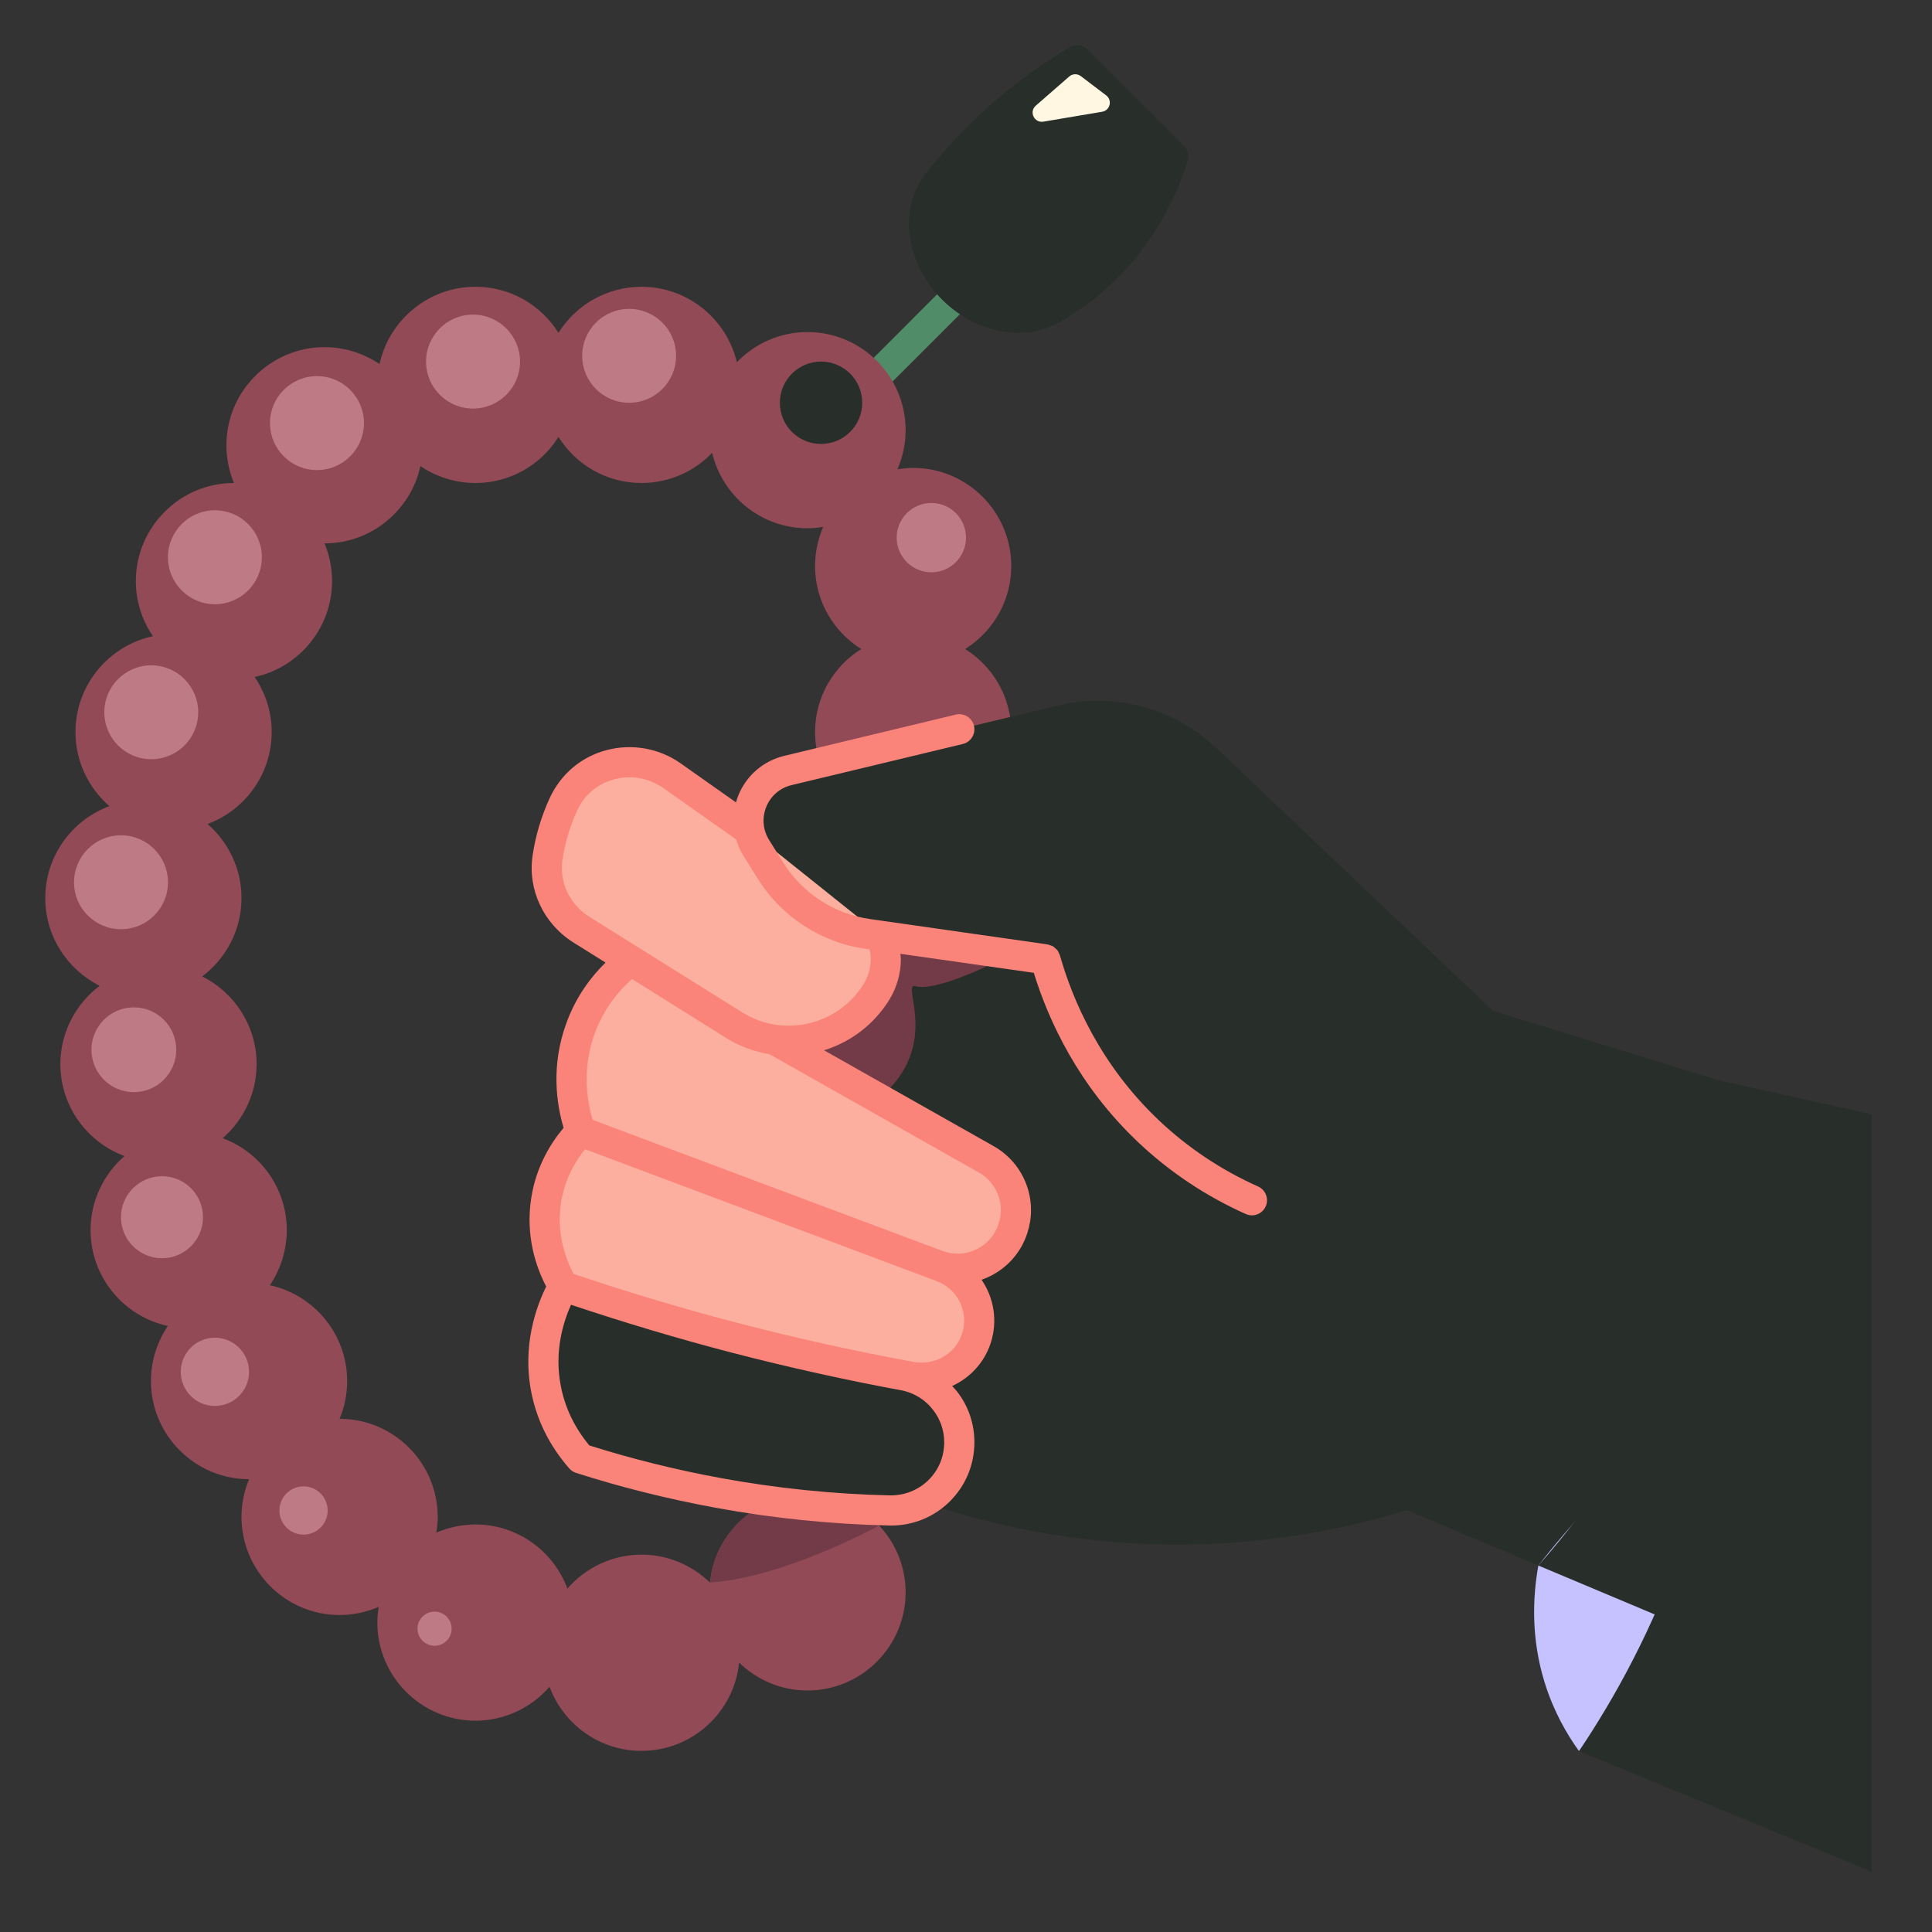 <svg width="32" height="32" viewBox="0 0 32 32" fill="none" xmlns="http://www.w3.org/2000/svg">
<rect x="0" y="0" width="32" height="32" fill="#333333" stroke="none"/>
<path d="M14.463 6.537C14.399 6.537 14.335 6.513 14.286 6.464C14.188 6.367 14.188 6.208 14.286 6.111L15.703 4.693C15.801 4.596 15.959 4.596 16.057 4.693C16.154 4.791 16.154 4.949 16.057 5.047L14.639 6.464C14.59 6.513 14.526 6.537 14.463 6.537Z" fill="#518C68"/>
<path d="M15.002 22.786L15.045 22.797C15.293 22.863 15.504 23.006 15.652 23.2C15.803 23.393 15.889 23.633 15.889 23.89C15.889 24.528 15.364 25.036 14.726 25.018C13.873 24.998 12.921 24.916 11.898 24.728C11.056 24.574 10.292 24.374 9.617 24.157C9.46 23.978 9.16 23.593 9.046 23.017C8.875 22.165 9.226 21.492 9.331 21.306" fill="#FCAF9F"/>
<path d="M9.617 18.74C9.484 18.877 9.142 19.267 9.046 19.881C8.932 20.608 9.241 21.157 9.331 21.306C10.21 21.605 11.162 21.896 12.182 22.161C13.181 22.421 14.134 22.628 15.03 22.792C15.514 22.915 16.014 22.641 16.17 22.174C16.331 21.689 16.081 21.164 15.603 20.985L9.617 18.74Z" fill="#FCAF9F"/>
<path d="M12.83 17.223H12.832L16.334 19.202C16.645 19.376 16.827 19.704 16.827 20.043C16.827 20.148 16.81 20.251 16.776 20.354C16.605 20.873 16.032 21.146 15.518 20.953L9.617 18.74C9.546 18.541 9.32 17.836 9.617 17.029C9.839 16.419 10.25 16.06 10.447 15.909" fill="#FCAF9F"/>
<path d="M16.75 12.125C16.75 13.02 16.02 13.75 15.125 13.75C14.23 13.75 13.5 13.02 13.5 12.125C13.5 11.547 13.805 11.037 14.265 10.75C13.805 10.463 13.5 9.953 13.5 9.375C13.5 9.145 13.55 8.925 13.635 8.727C13.55 8.74 13.465 8.75 13.375 8.75C12.607 8.75 11.965 8.215 11.795 7.5C11.5 7.808 11.085 8 10.625 8C10.045 8 9.537 7.695 9.25 7.237C8.963 7.695 8.455 8 7.875 8C7.537 8 7.223 7.895 6.963 7.72C6.885 8.085 6.68 8.405 6.4 8.635C6.12 8.863 5.765 9 5.375 9C5.455 9.193 5.5 9.402 5.5 9.625C5.5 10.402 4.95 11.055 4.218 11.213C4.395 11.473 4.5 11.787 4.5 12.125C4.5 12.822 4.058 13.418 3.438 13.648C3.78 13.945 4 14.385 4 14.875C4 15.405 3.743 15.875 3.35 16.172C3.882 16.44 4.25 16.99 4.25 17.625C4.25 18.115 4.03 18.555 3.688 18.852C4.308 19.082 4.75 19.677 4.75 20.375C4.75 20.712 4.645 21.027 4.47 21.288C5.2 21.445 5.75 22.098 5.75 22.875C5.75 23.098 5.705 23.308 5.625 23.5C6.52 23.5 7.25 24.23 7.25 25.125C7.25 25.215 7.24 25.3 7.228 25.385C7.425 25.3 7.645 25.25 7.875 25.25C8.572 25.25 9.168 25.692 9.398 26.312C9.695 25.97 10.135 25.75 10.625 25.75C11.065 25.75 11.465 25.927 11.758 26.212L11.783 26.05C11.932 25.31 12.59 24.75 13.375 24.75C13.842 24.75 14.265 24.948 14.56 25.267C14.832 25.555 15 25.948 15 26.375C15 27.27 14.27 28 13.375 28C12.935 28 12.535 27.823 12.242 27.538C12.16 28.358 11.465 29 10.625 29C9.928 29 9.332 28.558 9.102 27.938C8.805 28.28 8.365 28.5 7.875 28.5C6.98 28.5 6.25 27.77 6.25 26.875C6.25 26.785 6.26 26.7 6.272 26.615C6.075 26.7 5.855 26.75 5.625 26.75C4.73 26.75 4 26.02 4 25.125C4 24.902 4.045 24.692 4.125 24.5C3.23 24.5 2.5 23.77 2.5 22.875C2.5 22.538 2.605 22.223 2.78 21.962C2.05 21.805 1.5 21.152 1.5 20.375C1.5 19.885 1.72 19.445 2.062 19.148C1.442 18.918 1 18.323 1 17.625C1 17.095 1.258 16.625 1.65 16.328C1.117 16.06 0.75 15.51 0.75 14.875C0.75 14.178 1.192 13.582 1.812 13.352C1.47 13.055 1.25 12.615 1.25 12.125C1.25 11.348 1.8 10.695 2.533 10.537C2.355 10.277 2.25 9.963 2.25 9.625C2.25 9.178 2.433 8.77 2.728 8.477C3.02 8.182 3.428 8 3.875 8C3.795 7.808 3.75 7.598 3.75 7.375C3.75 6.48 4.48 5.75 5.375 5.75C5.713 5.75 6.027 5.855 6.287 6.03C6.445 5.3 7.098 4.75 7.875 4.75C8.455 4.75 8.963 5.055 9.25 5.513C9.537 5.055 10.045 4.75 10.625 4.75C11.393 4.75 12.035 5.285 12.205 6C12.5 5.692 12.915 5.5 13.375 5.5C14.27 5.5 15 6.23 15 7.125C15 7.355 14.95 7.575 14.865 7.772C14.95 7.76 15.035 7.75 15.125 7.75C16.02 7.75 16.75 8.48 16.75 9.375C16.75 9.953 16.445 10.463 15.985 10.75C16.445 11.037 16.75 11.547 16.75 12.125Z" fill="#924A56"/>
<path d="M14.56 25.267C14.485 25.31 12.957 26.135 11.758 26.212L11.783 26.05C11.932 25.31 12.59 24.75 13.375 24.75C13.842 24.75 14.265 24.948 14.56 25.267Z" fill="#723B47"/>
<path d="M28.434 17.885L24.727 16.744L20.148 12.394C19.448 11.729 18.459 11.463 17.519 11.689L13.053 12.761C12.485 12.897 12.217 13.55 12.527 14.046L12.761 14.42C13.117 14.99 13.707 15.374 14.373 15.469L17.315 15.889C17.486 16.493 17.919 17.694 19.026 18.74C19.641 19.322 20.269 19.672 20.736 19.881" fill="#282E29"/>
<path d="M14.598 15.501C14.646 15.624 14.672 15.755 14.672 15.886C14.672 16.075 14.62 16.262 14.515 16.434C14.013 17.235 12.958 17.48 12.157 16.978C11.316 16.451 10.475 15.926 9.631 15.399C9.226 15.145 8.998 14.678 9.069 14.204C9.109 13.939 9.189 13.637 9.332 13.323C9.334 13.318 9.337 13.312 9.34 13.306C9.653 12.628 10.523 12.419 11.133 12.85L12.414 13.754" fill="#282E29"/>
<path d="M27.823 26.915L25.48 25.93L23.302 25.012C22.348 25.308 20.973 25.605 19.31 25.582C17.698 25.56 16.335 25.235 15.3 24.883H15.295L13.148 21.802L12.822 18.462L12.057 16.282L13.485 15.145C13.195 14.963 12.945 14.717 12.76 14.42L12.527 14.045C12.217 13.55 12.485 12.898 13.053 12.76L17.52 11.688C18.457 11.463 19.448 11.727 20.148 12.395L24.727 16.745L28.435 17.885C29.617 21.02 27.823 26.915 27.823 26.915Z" fill="#282E29"/>
<path d="M25.48 25.931C25.381 26.478 25.363 27.151 25.583 27.864C25.731 28.343 25.951 28.722 26.153 29.004C26.153 29.004 29.314 25.718 28.697 24.112C28.08 22.505 25.48 25.931 25.48 25.931Z" fill="#C5C2FF"/>
<path d="M27.823 26.915L25.48 25.93C29.135 21.793 28.435 17.885 28.435 17.885C29.617 21.02 27.823 26.915 27.823 26.915Z" fill="#282E29"/>
<path d="M31 31C29.384 30.335 27.769 29.669 26.153 29.004C26.741 28.129 27.376 26.988 27.864 25.583C28.986 22.346 28.714 19.467 28.434 17.885L31 18.455V31Z" fill="#282E29"/>
<path d="M16.795 17.125C16.795 18.02 16.065 18.75 15.17 18.75C14.812 18.75 14.48 18.633 14.213 18.435C13.807 18.14 13.545 17.663 13.545 17.125C13.545 16.23 14.275 15.5 15.17 15.5C15.63 15.5 16.047 15.693 16.343 16.005C16.622 16.295 16.795 16.69 16.795 17.125Z" fill="#282E29"/>
<path d="M16.343 16.005C16.285 16.032 15.463 16.422 15.17 16.335C14.87 16.245 15.77 17.512 14.213 18.435C13.807 18.14 13.545 17.663 13.545 17.125C13.545 16.23 14.275 15.5 15.17 15.5C15.63 15.5 16.047 15.693 16.343 16.005Z" fill="#723B47"/>
<path d="M15.002 22.786L15.045 22.797C15.293 22.863 15.504 23.006 15.652 23.2C15.803 23.393 15.889 23.633 15.889 23.89C15.889 24.528 15.364 25.036 14.726 25.018C13.873 24.998 12.921 24.916 11.898 24.728C11.056 24.574 10.292 24.374 9.617 24.157C9.46 23.978 9.16 23.593 9.046 23.017C8.875 22.165 9.226 21.492 9.331 21.306" fill="#282E29"/>
<path d="M9.617 18.74C9.484 18.877 9.142 19.267 9.046 19.881C8.932 20.608 9.241 21.157 9.331 21.306C10.21 21.605 11.162 21.896 12.182 22.161C13.181 22.421 14.134 22.628 15.03 22.792C15.514 22.915 16.014 22.641 16.17 22.174C16.331 21.689 16.081 21.164 15.603 20.985L9.617 18.74Z" fill="#FCAF9F"/>
<path d="M16.828 20.043C16.828 20.148 16.81 20.25 16.775 20.355C16.605 20.872 16.032 21.148 15.518 20.953L15.277 20.863L9.617 18.74C9.545 18.54 9.32 17.837 9.617 17.03C9.675 16.875 9.742 16.735 9.82 16.613V16.61C10.035 16.25 10.3 16.023 10.445 15.91L12.83 17.223H12.832L16.335 19.203C16.645 19.375 16.828 19.705 16.828 20.043Z" fill="#FCAF9F"/>
<path d="M14.672 15.885C14.672 16.075 14.62 16.262 14.515 16.433C14.262 16.835 13.873 17.098 13.445 17.195H13.443C13.018 17.293 12.555 17.227 12.158 16.977C11.315 16.45 10.475 15.925 9.63 15.398C9.225 15.145 8.998 14.678 9.07 14.205C9.11 13.94 9.19 13.64 9.332 13.325C9.332 13.322 9.332 13.322 9.332 13.322C9.335 13.318 9.338 13.312 9.34 13.305C9.652 12.627 10.523 12.42 11.133 12.85L12.412 13.752L14.598 15.5C14.645 15.625 14.672 15.755 14.672 15.885Z" fill="#FCAF9F"/>
<path d="M19.67 2.667C19.387 3.557 18.878 4.325 18.192 4.89C17.995 5.055 17.777 5.202 17.552 5.332C17.343 5.452 17.105 5.51 16.865 5.51C16.425 5.51 15.965 5.32 15.607 4.962C15.08 4.435 14.92 3.692 15.178 3.13C15.217 3.042 15.268 2.957 15.33 2.88C15.455 2.72 15.588 2.562 15.727 2.407C16.3 1.775 16.968 1.23 17.712 0.785C17.812 0.727 17.938 0.742 18.017 0.822L19.61 2.415C19.675 2.48 19.7 2.577 19.67 2.667Z" fill="#282E29"/>
<path d="M19.67 2.667C19.387 3.557 18.878 4.325 18.192 4.89C17.995 5.055 17.777 5.202 17.552 5.332C17.343 5.452 17.105 5.51 16.865 5.51C16.425 5.51 15.965 5.32 15.607 4.962C15.08 4.435 14.92 3.692 15.178 3.13C15.178 3.13 17.473 5.977 19.67 2.667Z" fill="#282E29"/>
<path d="M17.156 1.75L17.71 1.267C17.764 1.22 17.844 1.217 17.902 1.261L18.322 1.58C18.428 1.661 18.386 1.829 18.255 1.851L17.281 2.015C17.13 2.04 17.04 1.851 17.156 1.75Z" fill="#FFF7E1"/>
<path d="M10.42 6.671C10.85 6.671 11.198 6.323 11.198 5.893C11.198 5.464 10.85 5.116 10.42 5.116C9.991 5.116 9.643 5.464 9.643 5.893C9.643 6.323 9.991 6.671 10.42 6.671Z" fill="#BE7B85"/>
<path d="M13.599 7.353C13.976 7.353 14.281 7.048 14.281 6.671C14.281 6.295 13.976 5.989 13.599 5.989C13.222 5.989 12.917 6.295 12.917 6.671C12.917 7.048 13.222 7.353 13.599 7.353Z" fill="#282E29"/>
<path d="M15.426 9.479C15.743 9.479 16 9.222 16 8.905C16 8.588 15.743 8.331 15.426 8.331C15.109 8.331 14.852 8.588 14.852 8.905C14.852 9.222 15.109 9.479 15.426 9.479Z" fill="#BE7B85"/>
<path d="M7.835 6.767C8.265 6.767 8.613 6.419 8.613 5.989C8.613 5.56 8.265 5.211 7.835 5.211C7.405 5.211 7.057 5.56 7.057 5.989C7.057 6.419 7.405 6.767 7.835 6.767Z" fill="#BE7B85"/>
<path d="M5.25 7.786C5.68 7.786 6.028 7.438 6.028 7.008C6.028 6.578 5.68 6.23 5.25 6.23C4.82 6.23 4.472 6.578 4.472 7.008C4.472 7.438 4.82 7.786 5.25 7.786Z" fill="#BE7B85"/>
<path d="M3.559 10.008C3.989 10.008 4.337 9.66 4.337 9.23C4.337 8.8 3.989 8.452 3.559 8.452C3.13 8.452 2.782 8.8 2.782 9.23C2.782 9.66 3.13 10.008 3.559 10.008Z" fill="#BE7B85"/>
<path d="M2.505 12.575C2.935 12.575 3.283 12.227 3.283 11.797C3.283 11.368 2.935 11.02 2.505 11.02C2.076 11.02 1.728 11.368 1.728 11.797C1.728 12.227 2.076 12.575 2.505 12.575Z" fill="#BE7B85"/>
<path d="M2.004 15.391C2.434 15.391 2.782 15.043 2.782 14.613C2.782 14.184 2.434 13.835 2.004 13.835C1.575 13.835 1.226 14.184 1.226 14.613C1.226 15.043 1.575 15.391 2.004 15.391Z" fill="#BE7B85"/>
<path d="M2.217 18.089C2.605 18.089 2.919 17.775 2.919 17.387C2.919 16.999 2.605 16.685 2.217 16.685C1.829 16.685 1.515 16.999 1.515 17.387C1.515 17.775 1.829 18.089 2.217 18.089Z" fill="#BE7B85"/>
<path d="M2.683 20.84C3.058 20.84 3.362 20.536 3.362 20.161C3.362 19.786 3.058 19.482 2.683 19.482C2.308 19.482 2.004 19.786 2.004 20.161C2.004 20.536 2.308 20.84 2.683 20.84Z" fill="#BE7B85"/>
<path d="M3.559 23.287C3.872 23.287 4.125 23.034 4.125 22.722C4.125 22.41 3.872 22.157 3.559 22.157C3.247 22.157 2.994 22.41 2.994 22.722C2.994 23.034 3.247 23.287 3.559 23.287Z" fill="#BE7B85"/>
<path d="M5.028 25.418C5.248 25.418 5.427 25.239 5.427 25.019C5.427 24.798 5.248 24.619 5.028 24.619C4.807 24.619 4.628 24.798 4.628 25.019C4.628 25.239 4.807 25.418 5.028 25.418Z" fill="#BE7B85"/>
<path d="M7.198 27.259C7.354 27.259 7.48 27.132 7.48 26.976C7.48 26.82 7.354 26.694 7.198 26.694C7.042 26.694 6.915 26.82 6.915 26.976C6.915 27.132 7.042 27.259 7.198 27.259Z" fill="#BE7B85"/>
<path d="M20.838 19.652C20.228 19.379 19.676 19.011 19.197 18.558C18.221 17.635 17.766 16.564 17.556 15.825V15.825C17.556 15.824 17.555 15.822 17.555 15.821C17.553 15.812 17.547 15.806 17.543 15.798C17.535 15.776 17.526 15.754 17.511 15.736C17.503 15.725 17.491 15.718 17.481 15.709C17.467 15.696 17.455 15.682 17.439 15.673C17.423 15.664 17.404 15.66 17.387 15.655C17.374 15.651 17.363 15.644 17.35 15.642L14.408 15.222C13.814 15.137 13.291 14.796 12.973 14.287L12.739 13.913C12.635 13.746 12.618 13.546 12.692 13.363C12.767 13.181 12.919 13.05 13.111 13.004L15.947 12.323C16.081 12.29 16.164 12.156 16.132 12.021C16.1 11.887 15.965 11.804 15.831 11.836L12.995 12.518C12.645 12.601 12.366 12.841 12.229 13.174C12.214 13.212 12.201 13.251 12.19 13.29L11.277 12.646C10.918 12.392 10.467 12.312 10.04 12.426C9.628 12.536 9.29 12.819 9.104 13.22C8.965 13.524 8.87 13.842 8.822 14.167C8.736 14.733 9.002 15.3 9.498 15.611L10.03 15.943C9.792 16.176 9.542 16.503 9.382 16.943C9.12 17.654 9.22 18.295 9.335 18.681C9.139 18.912 8.883 19.303 8.799 19.842C8.699 20.483 8.886 21.002 9.047 21.309C8.882 21.642 8.646 22.291 8.801 23.065C8.893 23.527 9.104 23.95 9.428 24.321C9.458 24.355 9.497 24.381 9.54 24.395C10.286 24.634 11.063 24.828 11.852 24.973C12.795 25.146 13.759 25.245 14.719 25.267C14.732 25.268 14.745 25.268 14.758 25.268C15.121 25.268 15.463 25.13 15.723 24.877C15.991 24.615 16.139 24.265 16.139 23.889C16.139 23.579 16.039 23.288 15.851 23.047C15.826 23.015 15.797 22.987 15.77 22.957C16.062 22.823 16.299 22.576 16.407 22.252C16.53 21.881 16.462 21.495 16.258 21.197C16.3 21.182 16.343 21.165 16.384 21.145C16.685 21 16.909 20.747 17.013 20.432C17.055 20.304 17.077 20.173 17.077 20.042C17.077 19.603 16.839 19.197 16.457 18.983L13.649 17.396C14.096 17.257 14.475 16.967 14.727 16.564C14.854 16.358 14.921 16.123 14.921 15.885C14.921 15.856 14.915 15.827 14.913 15.798L17.123 16.113C17.367 16.903 17.858 17.98 18.854 18.921C19.373 19.412 19.972 19.811 20.634 20.108C20.667 20.123 20.701 20.13 20.735 20.13C20.831 20.13 20.922 20.075 20.964 19.982C21.02 19.857 20.964 19.709 20.838 19.652ZM15.374 24.519C15.202 24.686 14.974 24.773 14.732 24.768C13.798 24.747 12.859 24.65 11.943 24.482C11.199 24.346 10.465 24.163 9.761 23.941C9.519 23.649 9.361 23.322 9.291 22.968C9.175 22.39 9.328 21.899 9.458 21.611C10.334 21.904 11.228 22.172 12.12 22.404C13.06 22.648 14.022 22.861 14.96 23.034L14.981 23.039C15.173 23.09 15.336 23.198 15.455 23.353C15.575 23.507 15.639 23.692 15.639 23.889C15.639 24.129 15.545 24.353 15.374 24.519ZM15.933 22.095C15.818 22.44 15.449 22.64 15.078 22.547L15.066 22.544C15.064 22.544 15.062 22.544 15.06 22.544C14.119 22.37 13.172 22.16 12.245 21.919C11.325 21.68 10.403 21.405 9.501 21.1C9.384 20.883 9.21 20.45 9.293 19.919C9.355 19.519 9.539 19.221 9.689 19.035L9.809 19.079L15.514 21.219C15.869 21.352 16.052 21.736 15.933 22.095ZM16.577 20.043C16.577 20.121 16.564 20.197 16.538 20.276C16.477 20.461 16.346 20.61 16.169 20.695C15.991 20.779 15.791 20.788 15.606 20.718L10.648 18.86L9.816 18.548C9.722 18.232 9.636 17.702 9.851 17.115C10.002 16.703 10.25 16.41 10.468 16.216C10.987 16.541 11.506 16.865 12.024 17.19C12.248 17.33 12.492 17.419 12.745 17.461L16.212 19.42C16.437 19.546 16.577 19.785 16.577 20.043ZM14.422 15.886C14.422 16.031 14.38 16.175 14.303 16.301C14.095 16.632 13.772 16.863 13.392 16.951C13.012 17.039 12.62 16.973 12.29 16.766C11.69 16.39 11.09 16.015 10.489 15.64L9.764 15.187C9.436 14.982 9.261 14.611 9.316 14.241C9.358 13.963 9.44 13.689 9.554 13.437C9.556 13.434 9.566 13.414 9.567 13.411C9.681 13.164 9.901 12.981 10.17 12.909C10.453 12.832 10.751 12.886 10.989 13.054L12.193 13.904C12.221 13.998 12.261 14.091 12.316 14.178L12.549 14.552C12.945 15.186 13.597 15.611 14.337 15.716L14.404 15.726C14.415 15.779 14.422 15.833 14.422 15.886Z" fill="#FA847A"/>
</svg>
